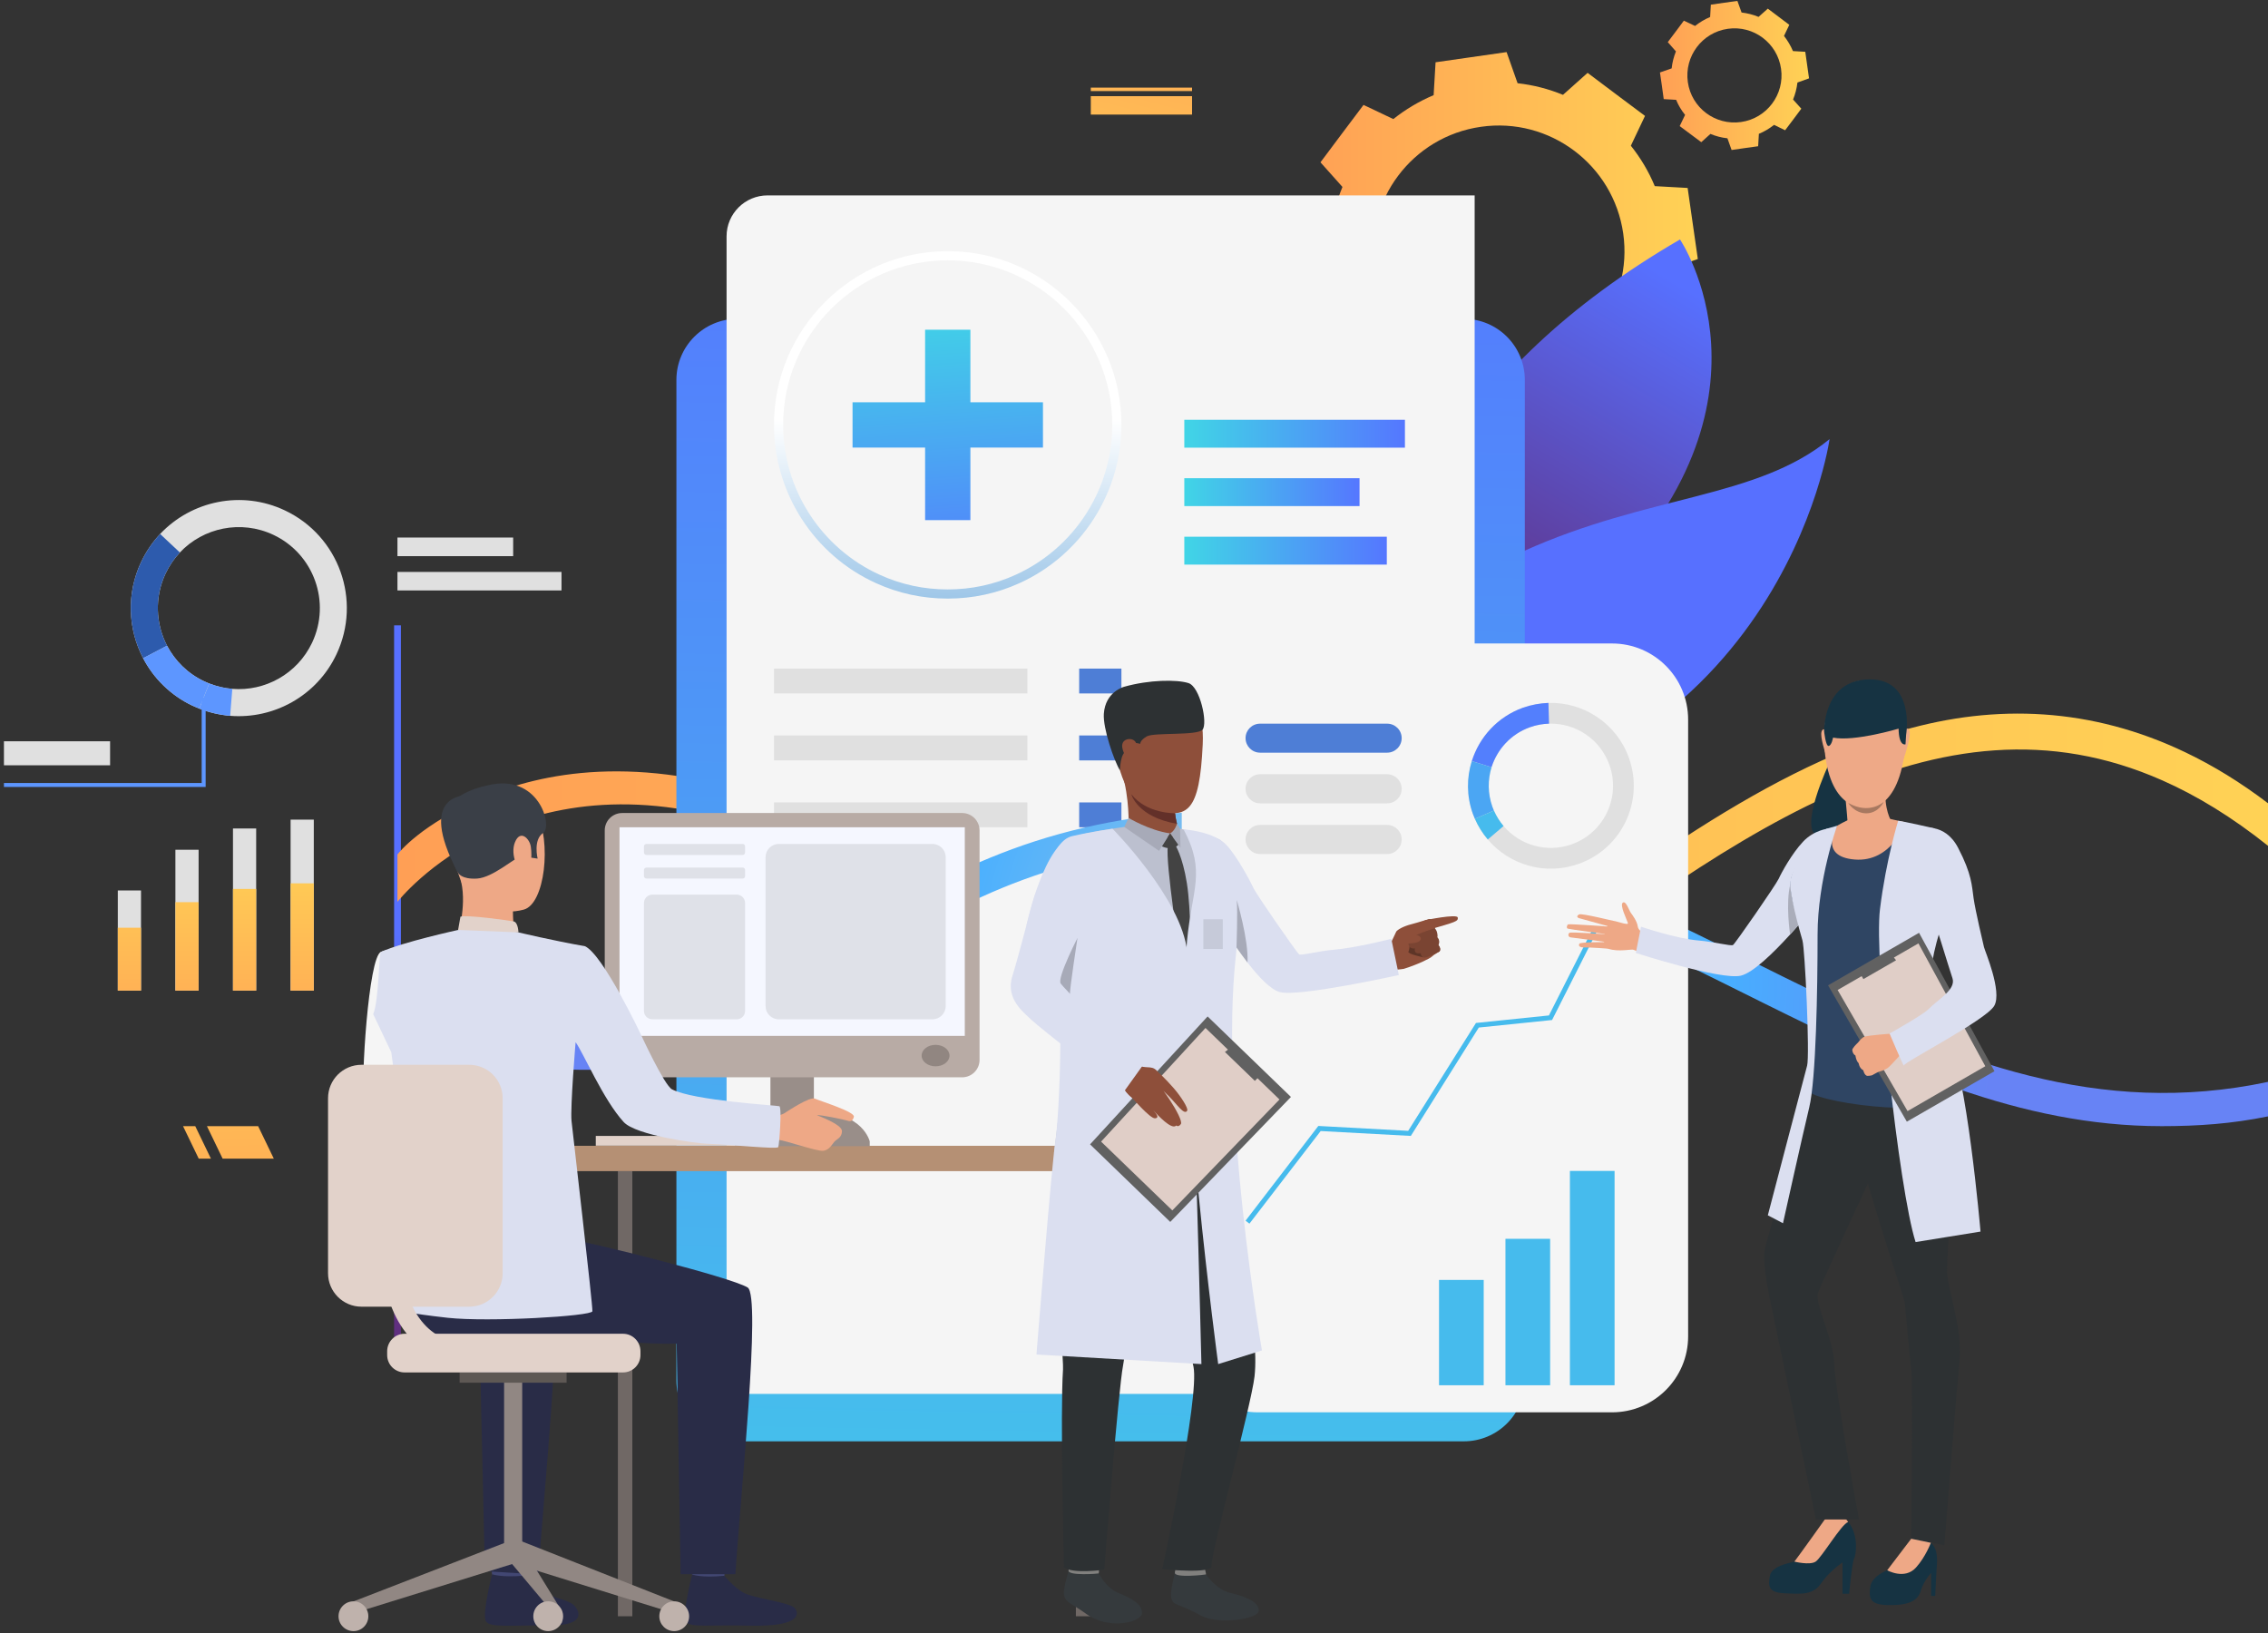 <svg width="518" height="373" viewBox="0 0 518 373" fill="none" xmlns="http://www.w3.org/2000/svg">
<rect x="0" y="0" width="518" height="373" fill="#333333" stroke="none"/>
<g clip-path="url(#clip0_1042_935)">
<path fill-rule="evenodd" clip-rule="evenodd" d="M299.149 71.819L297.987 63.684L296.848 55.572L303.937 53.062C304.355 49.459 305.261 45.973 306.61 42.695L301.589 37.071L306.493 30.516L311.421 23.962L318.231 27.193C320.997 24.985 324.088 23.148 327.435 21.731L327.877 14.223L335.988 13.061L344.1 11.899L346.61 19.011C350.213 19.406 353.699 20.313 356.976 21.661L362.601 16.64L369.155 21.568L375.71 26.472L372.479 33.282C374.687 36.048 376.547 39.139 377.941 42.51L385.449 42.928L386.611 51.039L387.773 59.151L380.661 61.661C380.265 65.287 379.359 68.774 378.011 72.051L383.031 77.676L378.104 84.23L373.2 90.784L366.39 87.531C363.624 89.739 360.533 91.598 357.162 92.993L356.744 100.523L348.632 101.685L340.521 102.847L338.01 95.735C334.385 95.34 330.898 94.41 327.621 93.062L321.996 98.083L315.442 93.178L308.887 88.251L312.141 81.441C309.933 78.675 308.074 75.584 306.679 72.237L299.149 71.819ZM313.884 61.429C316.116 77.141 330.666 88.042 346.354 85.811C362.067 83.556 372.967 69.006 370.736 53.317C368.481 37.629 353.932 26.704 338.243 28.959C322.531 31.19 311.63 45.74 313.884 61.429Z" fill="url(#paint0_linear_1042_935)"/>
<path fill-rule="evenodd" clip-rule="evenodd" d="M379.985 22.637L379.567 19.592L379.125 16.548L381.798 15.618C381.937 14.27 382.286 12.968 382.774 11.736L380.915 9.621L382.751 7.181L384.587 4.717L387.144 5.926C388.166 5.112 389.329 4.415 390.584 3.88L390.746 1.068L393.791 0.626L396.813 0.208L397.766 2.858C399.114 3.02 400.415 3.346 401.647 3.857L403.762 1.974L406.203 3.811L408.666 5.67L407.458 8.203C408.271 9.249 408.969 10.412 409.503 11.667L412.316 11.829L413.175 17.896L410.526 18.849C410.363 20.197 410.038 21.498 409.526 22.73L411.409 24.822L409.573 27.286L407.713 29.749L405.18 28.517C404.134 29.354 402.972 30.052 401.717 30.563L401.554 33.398L398.533 33.817L395.488 34.258L394.535 31.586C393.187 31.446 391.885 31.098 390.653 30.586L388.561 32.469L386.098 30.633L383.634 28.797L384.866 26.24C384.029 25.217 383.332 24.055 382.821 22.8L379.985 22.637ZM385.493 18.756C386.33 24.636 391.769 28.703 397.649 27.867C403.53 27.03 407.62 21.591 406.784 15.711C405.947 9.83 400.508 5.74 394.628 6.576C388.747 7.413 384.657 12.875 385.493 18.756Z" fill="url(#paint1_linear_1042_935)"/>
<path d="M245.69 305.546H244.133V142.825H245.69V305.546Z" fill="#F3F3F3"/>
<path d="M261.637 127.02H244.902V122.767H261.637V127.02Z" fill="white"/>
<path d="M258.29 134.853H244.902V130.623H258.29V134.853Z" fill="white"/>
<path d="M263.236 320.864H245.688V315.192H263.236V320.864Z" fill="white"/>
<path d="M309.332 86.089C309.332 86.089 343.266 126.322 321.743 152.377C300.197 178.432 294.271 152.889 294.271 152.889C294.271 152.889 281.394 155.283 303.707 122.697C314.236 107.333 309.332 86.089 309.332 86.089Z" fill="url(#paint2_linear_1042_935)"/>
<path d="M383.701 54.688C383.701 54.688 408.92 91.9 365.014 134.76C321.132 177.642 324.386 203.209 324.386 203.209C324.386 203.209 279.504 115.352 383.701 54.688Z" fill="url(#paint3_linear_1042_935)"/>
<path d="M316.202 187.033C297.794 188.683 319.154 138.897 347.928 125.904C376.703 112.889 401.061 114.004 417.865 100.291C417.865 100.291 406.895 178.851 316.202 187.033Z" fill="url(#paint4_linear_1042_935)"/>
<path d="M91.565 305.546H90.008V142.825H91.565V305.546Z" fill="url(#paint5_linear_1042_935)"/>
<path d="M201.854 305.546H200.297V142.825H201.854V305.546Z" fill="#F3F3F3"/>
<path d="M312.143 305.546H310.586V142.825H312.143V305.546Z" fill="#F3F3F3"/>
<path d="M117.204 127.02H90.777V122.767H117.204V127.02Z" fill="#E0E0E0"/>
<path d="M128.244 134.853H90.777V130.623H128.244V134.853Z" fill="#E0E0E0"/>
<path d="M230.908 127.02H199.879V122.767H230.908V127.02Z" fill="white"/>
<path d="M219.705 134.853H199.879V130.623H219.705V134.853Z" fill="white"/>
<path d="M331.362 127.02H312.141V122.767H331.362V127.02Z" fill="white"/>
<path d="M334.523 134.853H312.141V130.623H334.523V134.853Z" fill="white"/>
<path d="M218.611 320.864H201.062V315.192H218.611V320.864Z" fill="white"/>
<path d="M329.689 320.864H312.141V315.192H329.689V320.864Z" fill="white"/>
<path d="M518 183.453V193.169C509.842 186.661 501.8 181.733 493.851 178.224C442.229 155.399 394.047 191.611 336.777 235.401C332.571 238.608 328.503 241.374 324.552 243.745C310.792 251.996 298.497 255.366 287.224 255.366C276.44 255.366 266.608 252.275 257.334 247.44C244.806 240.909 233.324 231.17 221.982 221.571C207.037 208.904 191.534 195.935 173.637 189.543C118.994 170.042 91.033 205.65 90.777 205.975V195.144C91.079 194.772 96.053 188.288 110.487 182.105C123.619 176.48 145.653 171.995 176.055 182.57C195.3 189.264 211.29 202.814 226.77 215.946C243.458 230.101 258.938 243.21 276.881 246.975C284.923 248.672 293.476 248.463 302.82 245.627C311.792 242.908 321.53 237.771 332.292 229.52C367.923 202.28 401.508 176.294 434.583 166.811C455.85 160.699 477.698 161.559 499.151 171.832C505.473 174.853 511.771 178.712 518 183.453Z" fill="url(#paint6_linear_1042_935)"/>
<path d="M32.206 203.372H26.906V226.243H32.206V203.372Z" fill="#E0E0E0"/>
<path d="M45.362 194.075H40.062V226.243H45.362V194.075Z" fill="#E0E0E0"/>
<path d="M58.51 189.217H53.211V226.243H58.51V189.217Z" fill="#E0E0E0"/>
<path d="M71.67 187.195H66.371V226.243H71.67V187.195Z" fill="#E0E0E0"/>
<path d="M32.206 211.879H26.906V226.243H32.206V211.879Z" fill="url(#paint7_linear_1042_935)"/>
<path d="M45.362 206.045H40.062V226.243H45.362V206.045Z" fill="url(#paint8_linear_1042_935)"/>
<path d="M58.51 203.023H53.211V226.242H58.51V203.023Z" fill="url(#paint9_linear_1042_935)"/>
<path d="M71.67 201.745H66.371V226.243H71.67V201.745Z" fill="url(#paint10_linear_1042_935)"/>
<path d="M168.434 329.185H334.317C342.033 329.185 348.262 322.956 348.262 315.262V86.764C348.262 79.071 342.033 72.818 334.317 72.818H168.434C160.741 72.818 154.488 79.071 154.488 86.764V315.262C154.488 322.956 160.741 329.185 168.434 329.185Z" fill="url(#paint11_linear_1042_935)"/>
<path d="M336.802 44.625H175.312C170.152 44.625 165.945 48.809 165.945 53.968V318.354H336.802V44.625Z" fill="#F5F5F5"/>
<path d="M320.878 102.243H270.488V95.875H320.878V102.243Z" fill="url(#paint12_linear_1042_935)"/>
<path d="M316.741 128.949H270.488V122.581H316.741V128.949Z" fill="url(#paint13_linear_1042_935)"/>
<path d="M310.512 115.584H270.488V109.216H310.512V115.584Z" fill="url(#paint14_linear_1042_935)"/>
<path fill-rule="evenodd" clip-rule="evenodd" d="M216.449 136.712C210.731 136.712 205.222 135.527 200.063 133.179C185.908 126.764 176.773 112.563 176.773 97.037C176.773 75.166 194.577 57.362 216.449 57.362C238.32 57.362 256.124 75.166 256.124 97.037C256.124 112.563 246.989 126.764 232.858 133.179C227.698 135.527 222.166 136.712 216.449 136.712ZM216.449 59.454C195.739 59.454 178.865 76.328 178.865 97.037C178.865 111.749 187.535 125.184 200.923 131.273C205.804 133.504 211.033 134.62 216.449 134.62C221.864 134.62 227.094 133.504 231.975 131.273C245.386 125.184 254.032 111.749 254.032 97.037C254.032 76.328 237.181 59.454 216.449 59.454Z" fill="url(#paint15_linear_1042_935)"/>
<path d="M234.648 158.374H176.773V152.703H234.648V158.374Z" fill="#E0E0E0"/>
<path d="M234.648 173.668H176.773V167.973H234.648V173.668Z" fill="#E0E0E0"/>
<path d="M234.648 188.938H176.773V183.267H234.648V188.938Z" fill="#E0E0E0"/>
<path d="M256.126 158.374H246.48V152.703H256.126V158.374Z" fill="#4E7ED6"/>
<path d="M256.126 173.668H246.48V167.973H256.126V173.668Z" fill="#4E7ED6"/>
<path d="M256.126 188.938H246.48V183.267H256.126V188.938Z" fill="#4E7ED6"/>
<path d="M518 247.091V254.97C509.703 256.667 501.986 257.202 493.712 257.202C461.079 257.202 432.467 243.814 402.996 229.194C401.415 228.419 399.827 227.629 398.231 226.823C359.764 207.695 319.95 187.892 266.933 193.331C233.069 196.794 211.825 210.577 193.068 222.733C176.101 233.75 160.04 243.442 138.309 244.255C103.189 245.604 90.987 230.612 90.777 229.706V220.083C90.824 220.246 98.424 236.888 137.588 236.888H138.262C157.856 236.771 172.313 227.405 189.047 216.527C208.501 203.906 230.559 189.612 266.19 185.963C321.321 180.338 362.089 200.606 401.531 220.223C405.46 222.175 409.388 224.127 413.316 226.033C446.506 242.187 479.232 255.319 518 247.091Z" fill="url(#paint16_radial_1042_935)"/>
<path d="M368.176 322.56H287.292C277.693 322.56 269.906 314.797 269.906 305.198V164.348C269.906 154.748 277.693 146.962 287.292 146.962H368.176C377.775 146.962 385.562 154.748 385.562 164.348V305.198C385.562 314.797 377.775 322.56 368.176 322.56Z" fill="#F5F5F5"/>
<path fill-rule="evenodd" clip-rule="evenodd" d="M360.603 197.282C352.956 200.025 344.751 197.561 339.801 191.727C338.615 190.333 337.616 188.752 336.849 187.009C336.694 186.622 336.539 186.234 336.384 185.847C334.943 181.803 334.966 177.619 336.152 173.831C337.871 168.345 342.032 163.72 347.843 161.628C349.772 160.954 351.724 160.606 353.653 160.536C361.625 160.303 369.203 165.161 372.038 173.087C375.571 182.942 370.434 193.773 360.603 197.282ZM367.576 174.691C365.461 168.74 359.766 165.091 353.793 165.277C352.352 165.324 350.887 165.579 349.446 166.091C345.077 167.648 341.962 171.134 340.661 175.225C339.777 178.084 339.777 181.222 340.847 184.243C340.955 184.538 341.071 184.832 341.195 185.127C341.776 186.428 342.52 187.613 343.403 188.659C347.122 193.029 353.281 194.865 358.999 192.82C366.367 190.193 370.225 182.059 367.576 174.691Z" fill="#E0E0E0"/>
<path d="M340.661 175.225L336.152 173.83C337.872 168.345 342.033 163.72 347.843 161.628C349.773 160.954 351.725 160.605 353.654 160.536L353.794 165.277C352.352 165.324 350.888 165.579 349.447 166.091C345.078 167.648 341.963 171.134 340.661 175.225Z" fill="#537FFD"/>
<path d="M341.195 185.126L336.849 187.009C336.694 186.622 336.539 186.234 336.384 185.847C334.943 181.803 334.966 177.619 336.152 173.831L340.661 175.225C339.777 178.084 339.777 181.222 340.847 184.243C340.955 184.538 341.071 184.832 341.195 185.126Z" fill="#4BA6F3"/>
<path d="M339.803 191.727C338.618 190.333 337.619 188.752 336.852 187.009L341.198 185.126C341.779 186.428 342.523 187.613 343.406 188.659L339.803 191.727Z" fill="#46BBED"/>
<path d="M354.043 282.932H343.84V316.378H354.043V282.932Z" fill="#46BBED"/>
<path d="M338.871 292.321H328.668V316.377H338.871V292.321Z" fill="#46BBED"/>
<path d="M368.762 267.429H358.559V316.378H368.762V267.429Z" fill="#46BBED"/>
<path d="M285.364 279.468L284.48 278.794L301.099 257.155L321.622 258.271L337.102 233.634L353.767 231.914L363.784 212.111L364.784 212.599L354.487 232.96L337.753 234.68L322.227 259.433L301.634 258.317L285.364 279.468Z" fill="#46BBED"/>
<path d="M316.811 171.901H287.804C285.968 171.901 284.48 170.414 284.48 168.578C284.48 166.742 285.968 165.277 287.804 165.277H316.811C318.647 165.277 320.135 166.742 320.135 168.578C320.135 170.414 318.647 171.901 316.811 171.901Z" fill="#4E7ED6"/>
<path d="M316.811 183.476H287.804C285.968 183.476 284.48 181.988 284.48 180.152C284.48 178.316 285.968 176.829 287.804 176.829H316.811C318.647 176.829 320.135 178.316 320.135 180.152C320.135 181.988 318.647 183.476 316.811 183.476Z" fill="#E0E0E0"/>
<path d="M316.811 195.051H287.804C285.968 195.051 284.48 193.564 284.48 191.728C284.48 189.891 285.968 188.404 287.804 188.404H316.811C318.647 188.404 320.135 189.891 320.135 191.728C320.135 193.564 318.647 195.051 316.811 195.051Z" fill="#E0E0E0"/>
<path d="M50.845 264.616H62.536L58.957 257.202H47.266L50.845 264.616Z" fill="url(#paint17_linear_1042_935)"/>
<path d="M45.384 264.616H48.173L44.594 257.202H41.805L45.384 264.616Z" fill="url(#paint18_linear_1042_935)"/>
<path d="M249.133 26.17H272.259V21.963H249.133V26.17Z" fill="url(#paint19_linear_1042_935)"/>
<path d="M249.133 20.801H272.259V20.011H249.133V20.801Z" fill="url(#paint20_linear_1042_935)"/>
<path d="M221.632 118.792H211.289V75.305H221.632V118.792Z" fill="url(#paint21_linear_1042_935)"/>
<path d="M194.719 102.22V91.877H238.206V102.22H194.719Z" fill="url(#paint22_linear_1042_935)"/>
<path fill-rule="evenodd" clip-rule="evenodd" d="M76.852 149.426C72.343 158.979 62.488 164.278 52.563 163.488C50.192 163.279 47.822 162.744 45.52 161.838C45.009 161.636 44.498 161.419 43.986 161.187C38.943 158.793 35.085 154.911 32.691 150.333C29.227 143.709 28.809 135.597 32.249 128.322C33.388 125.928 34.852 123.79 36.572 121.953C43.708 114.376 55.19 111.889 65.091 116.584C77.409 122.418 82.662 137.108 76.852 149.426ZM62.464 122.163C55.027 118.653 46.427 120.512 41.081 126.184C39.78 127.578 38.687 129.159 37.827 130.972C35.247 136.434 35.573 142.5 38.153 147.474C39.965 150.914 42.848 153.819 46.636 155.609C47.008 155.779 47.388 155.942 47.775 156.097C49.495 156.771 51.285 157.189 53.051 157.329C60.512 157.933 67.88 153.935 71.273 146.8C75.643 137.549 71.692 126.532 62.464 122.163Z" fill="#E0E0E0"/>
<path d="M38.153 147.474L32.691 150.333C29.227 143.708 28.809 135.597 32.249 128.322C33.388 125.928 34.852 123.79 36.572 121.953L41.081 126.184C39.78 127.578 38.687 129.159 37.827 130.972C35.247 136.434 35.573 142.5 38.153 147.474Z" fill="#2D5BAD"/>
<path d="M47.772 156.096L45.517 161.837C45.006 161.636 44.495 161.419 43.983 161.186C38.94 158.792 35.081 154.911 32.688 150.332L38.15 147.473C39.962 150.913 42.844 153.818 46.633 155.608C47.005 155.779 47.385 155.941 47.772 156.096Z" fill="#5D96FF"/>
<path d="M52.57 163.488C50.199 163.279 47.828 162.744 45.527 161.838L47.782 156.097C49.502 156.771 51.291 157.189 53.058 157.329L52.57 163.488Z" fill="#5D96FF"/>
<path d="M46.969 179.734H0.902V178.828H46.063V159.304H46.969V179.734Z" fill="#5D96FF"/>
<path d="M25.144 174.784H0.902V169.299H25.144V174.784Z" fill="#E0E0E0"/>
<path d="M173.727 259.434H136.074V261.665H173.727V259.434Z" fill="#E2D2CA"/>
<path d="M141.121 369.139H144.422V267.476H141.121V369.139Z" fill="#706865"/>
<path d="M194.023 258.783H167.828V261.99H194.023V258.783Z" fill="#CCBDB7"/>
<path d="M185.886 261.665H175.961V231.542H185.886V261.665Z" fill="#998E89"/>
<path d="M267.581 267.476H122.57V261.688H267.581V267.476Z" fill="#B59074"/>
<path d="M94.726 226.708C94.726 226.708 93.145 248.951 97.492 251.624C100.211 253.274 111.065 258.899 110.74 259.968C110.415 261.014 104.627 269.358 104.627 269.358C104.627 269.358 83.778 255.622 83.104 251.299C82.43 247.068 84.127 218.712 86.986 217.411C89.124 216.435 90.263 217.248 92.983 219.247C96.771 222.083 94.726 226.708 94.726 226.708Z" fill="#F5F5F5"/>
<path d="M120.382 355.24C120.382 355.24 119.731 359.749 119.661 360.423C119.568 361.097 112.433 360.028 112.433 360.028L111.852 354.659C111.852 354.659 119.498 354.612 120.382 355.24Z" fill="#424773"/>
<path d="M119.733 359.866C119.733 359.866 121.987 362.562 124.172 363.747C126.357 364.933 129.797 365.397 131.098 366.629C132.028 367.513 134.492 371.301 125.404 371.231C116.339 371.162 111.947 371.766 110.994 370.302C110.017 368.861 112.388 359.54 112.388 359.54C112.388 359.54 114.55 360.331 119.733 359.866Z" fill="#292C47"/>
<path d="M166.081 355.286C166.081 355.286 165.43 359.796 165.36 360.47C165.267 361.144 158.132 360.074 158.132 360.074L157.551 354.705C157.551 354.705 165.198 354.659 166.081 355.286Z" fill="#424773"/>
<path d="M165.43 359.888C165.43 359.888 167.684 362.607 169.869 363.793C172.054 364.978 180.096 365.954 181.397 367.163C182.327 368.046 183.884 371.602 171.101 371.277C162.036 371.044 157.643 371.811 156.667 370.347C155.714 368.883 158.085 359.586 158.085 359.586C158.085 359.586 160.107 360.422 165.43 359.888Z" fill="#292C47"/>
<path d="M97.373 277.516C97.373 277.516 123.312 281.886 129.169 282.816C135.026 283.745 166.775 291.648 170.75 294.042C173.911 295.971 169.076 341.991 167.961 359.54H155.456L154.55 306.872C139.535 307.244 128.82 303.362 117.896 305.012C106.972 306.686 97.861 309.033 90.911 299.736C90.911 299.736 90.656 279.538 97.373 277.516Z" fill="#292C47"/>
<path d="M122.947 359.586L110.744 358.842L109.559 306.872C103.097 307.035 100.889 306.616 95.66 305.989L85.828 283.118C94.451 284.838 122.087 291.811 125.759 294.042C128.92 295.971 124.062 342.038 122.947 359.586Z" fill="#292C47"/>
<path d="M109.317 180.316C109.317 180.316 118.823 177.69 122.449 185.081C126.075 192.449 124.424 206.441 119.636 207.743C114.848 209.067 107.968 207.557 105.97 202.955C103.971 198.376 102.39 191.845 102.878 187.615C103.343 183.384 106.783 181.339 109.317 180.316Z" fill="#EEA886"/>
<path d="M117.143 206.278C117.143 206.278 117.05 211.902 117.655 213.088C118.282 214.296 104.43 213.994 104.43 213.994C104.43 213.994 106.614 207.254 105.359 201.513C104.151 195.819 117.143 206.278 117.143 206.278Z" fill="#EEA886"/>
<path d="M104.64 199.375C104.64 199.375 105.384 200.886 108.986 200.654C112.566 200.398 117.284 196.075 118.818 195.68C120.329 195.308 120.422 194.425 120.422 194.425L121.235 195.866L122.793 196.098C122.793 196.098 121.723 191.775 124.048 190.241C126.349 188.707 123.002 176.412 111.311 179.387C111.311 179.387 102.385 181.014 102.269 186.011C102.153 190.985 102.92 196.749 104.64 199.375Z" fill="#3A3F47"/>
<path d="M118.408 212.948C118.408 212.948 118.361 210.671 117.315 210.438C116.293 210.229 106.438 208.858 105.16 209.369L104.625 212.391C104.625 212.391 107.065 213.901 118.408 212.948Z" fill="#E2D2CA"/>
<path d="M121.24 193.401C120.984 191.542 118.846 189.38 117.637 192.309C116.405 195.214 118.451 199.467 119.822 199.235C121.193 199.026 121.612 195.958 121.24 193.401Z" fill="#EEA886"/>
<path d="M159.664 239.957C159.725 239.987 159.725 239.987 159.664 239.957Z" fill="#323657"/>
<path d="M106.553 181.664C106.553 181.664 94.954 181.106 104.531 199.212L106.553 181.664Z" fill="#3A3F47"/>
<path d="M80.731 365.746L81.59 368.186L118.012 356.89L116.268 351.986L80.731 365.746Z" fill="#918783"/>
<path d="M119.27 355.17H115.133V315.564H119.27V355.17Z" fill="#918783"/>
<path d="M129.405 315.797H104.977V313.449H129.405V315.797Z" fill="#5E5854"/>
<path d="M153.973 365.746L153.113 368.186L116.691 356.89L118.295 351.684L153.973 365.746Z" fill="#918783"/>
<path d="M128.313 367.931V370.743L116.691 356.89L118.295 351.684L128.313 367.931Z" fill="#918783"/>
<path d="M157.392 369.139C157.392 370.999 155.858 372.533 153.975 372.533C152.093 372.533 150.582 370.999 150.582 369.139C150.582 367.257 152.093 365.723 153.975 365.723C155.858 365.723 157.392 367.257 157.392 369.139Z" fill="#BFB2AC"/>
<path d="M128.615 369.139C128.615 370.999 127.081 372.533 125.198 372.533C123.315 372.533 121.805 370.999 121.805 369.139C121.805 367.257 123.315 365.723 125.198 365.723C127.081 365.723 128.615 367.257 128.615 369.139Z" fill="#BFB2AC"/>
<path d="M84.126 369.139C84.126 370.999 82.616 372.533 80.733 372.533C78.85 372.533 77.316 370.999 77.316 369.139C77.316 367.257 78.85 365.723 80.733 365.723C82.616 365.723 84.126 367.257 84.126 369.139Z" fill="#BFB2AC"/>
<path d="M142.302 313.449H92.4C90.216 313.449 88.426 311.683 88.426 309.475V308.615C88.426 306.407 90.216 304.617 92.4 304.617H142.302C144.487 304.617 146.277 306.407 146.277 308.615V309.475C146.277 311.683 144.487 313.449 142.302 313.449Z" fill="#E2D2CA"/>
<path d="M249.027 369.139H245.727V267.476H249.027V369.139Z" fill="#706865"/>
<path d="M219.749 246.046H142.096C139.911 246.046 138.121 244.279 138.121 242.071V189.659C138.121 187.451 139.911 185.685 142.096 185.685H219.749C221.934 185.685 223.724 187.451 223.724 189.659V242.071C223.724 244.279 221.934 246.046 219.749 246.046Z" fill="#B8ABA5"/>
<path d="M220.354 236.586H141.492V188.939H220.354V236.586Z" fill="#F5F7FF"/>
<path d="M216.865 241.095C216.865 242.443 215.424 243.536 213.68 243.536C211.914 243.536 210.496 242.443 210.496 241.095C210.496 239.724 211.914 238.631 213.68 238.631C215.424 238.631 216.865 239.724 216.865 241.095Z" fill="#918681"/>
<path d="M198.642 261.781V260.689C198.642 260.689 197.132 254.018 186.44 254.018C175.748 254.018 175.981 261.781 175.981 261.781H198.642Z" fill="#998E89"/>
<path d="M175.846 255.018C175.846 255.018 178.17 254.832 179.03 254.321C179.867 253.809 184.957 250.369 186.142 250.927C187.351 251.485 195.3 253.902 195.021 255.064C194.742 256.25 194.021 256.134 193.463 255.924C192.882 255.715 187.118 254.507 186.607 254.716C186.607 254.716 192.278 256.784 192.301 258.295C192.325 259.806 191.116 260.155 190.581 260.736C190.047 261.317 189.396 262.734 187.932 262.827C186.467 262.944 179.332 260.457 177.868 260.34C176.403 260.224 173.684 260.433 173.498 260.201C173.312 259.969 175.846 255.018 175.846 255.018Z" fill="#EEA886"/>
<path d="M133.602 216.109C126.211 214.807 118.425 212.948 118.425 212.948L104.642 212.39C104.642 212.39 91.975 215.156 87.001 217.41C86.536 217.619 86.536 228.706 85.234 231.612L89.372 240.328C89.372 240.328 91.742 257.574 92.23 265.244C92.463 268.777 91.603 299.317 91.603 299.317C91.603 299.317 92.835 299.922 102.248 300.968C111.661 301.99 135.16 300.596 135.299 299.48C135.438 298.364 130.743 258.108 130.534 256.016C130.232 252.809 131.464 238.027 131.464 238.027C133.23 240.421 137.763 251.159 142.458 256.272C145.247 259.294 158.96 261.13 161.54 261.223C167.165 261.409 177.438 262.524 177.74 261.99C177.973 261.664 178.623 252.879 177.996 252.646C177.415 252.46 158.356 251.368 153.475 248.788C151.685 247.835 146.339 236.19 146.339 236.19C146.339 236.19 137.693 217.945 133.602 216.109Z" fill="#DBDFF0"/>
<path d="M107.159 298.435H82.569C78.338 298.435 74.922 294.995 74.922 290.788V250.834C74.922 246.604 78.338 243.187 82.569 243.187H107.159C111.39 243.187 114.806 246.604 114.806 250.834V290.788C114.806 294.995 111.39 298.435 107.159 298.435Z" fill="#E2D2CA"/>
<path d="M107.74 311.264C101.86 311.264 97.095 309.289 93.562 305.384C85.59 296.575 87.008 281.095 87.078 280.445C87.194 279.236 88.286 278.33 89.518 278.469C90.727 278.585 91.61 279.678 91.494 280.886C91.47 281.072 90.215 295.088 96.863 302.409C99.536 305.384 103.092 306.825 107.74 306.825C108.972 306.825 109.948 307.824 109.948 309.033C109.948 310.265 108.972 311.264 107.74 311.264Z" fill="#E2D2CA"/>
<path d="M169.62 195.261H147.655C147.33 195.261 147.074 195.005 147.074 194.68V193.309C147.074 192.983 147.33 192.751 147.655 192.751H169.62C169.922 192.751 170.177 192.983 170.177 193.309V194.68C170.177 195.005 169.922 195.261 169.62 195.261Z" fill="#DFE1E8"/>
<path d="M169.62 200.653H147.655C147.33 200.653 147.074 200.397 147.074 200.095V198.701C147.074 198.398 147.33 198.143 147.655 198.143H169.62C169.922 198.143 170.177 198.398 170.177 198.701V200.095C170.177 200.397 169.922 200.653 169.62 200.653Z" fill="#DFE1E8"/>
<path d="M168.271 232.798H149.003C147.934 232.798 147.074 231.938 147.074 230.892V206.255C147.074 205.185 147.934 204.325 149.003 204.325H168.271C169.317 204.325 170.177 205.185 170.177 206.255V230.892C170.177 231.938 169.317 232.798 168.271 232.798Z" fill="#DFE1E8"/>
<path d="M212.97 232.798H177.873C176.2 232.798 174.852 231.45 174.852 229.776V195.773C174.852 194.099 176.2 192.751 177.873 192.751H212.97C214.643 192.751 215.991 194.099 215.991 195.773V229.776C215.991 231.45 214.643 232.798 212.97 232.798Z" fill="#DFE1E8"/>
<path d="M317.078 216.643C317.078 216.643 318.612 213.32 318.868 212.832C319.123 212.32 320.588 211.53 322.331 211.089C324.028 210.67 326.329 209.81 326.584 209.973C326.84 210.136 327.165 210.159 327.468 210.879C327.793 211.623 327.654 212.413 327.654 212.413C327.654 212.413 328.467 213.134 328.211 214.087C328.211 214.087 328.955 214.807 328.49 215.853C328.49 215.853 329.188 216.574 328.792 217.294C328.792 217.294 327.421 218.061 327.003 218.503C326.584 218.921 323.656 220.339 320.634 221.269C320.634 221.269 317.473 221.153 317.078 216.643Z" fill="#8E4F3A"/>
<path d="M320.633 221.268C320.633 221.268 316.867 221.919 315.612 221.175C314.334 220.455 315.822 216.62 315.822 216.62L318.192 215.202L320.633 221.268Z" fill="#8E4F3A"/>
<path d="M322.028 215.04C322.028 215.04 321.958 216.876 321.679 217.364C321.4 217.875 325.142 218.666 325.142 218.666C325.142 218.666 324.259 215.156 322.028 215.04Z" fill="#5E3527"/>
<path d="M326.116 210.135C326.116 210.135 322.025 212.111 322.258 212.832C322.49 213.529 323.002 213.622 323.002 213.622L321.7 215.226C321.7 215.226 321.421 216.76 323.164 216.62C323.164 216.62 322.769 218.015 324.443 217.689C324.443 217.689 324.582 218.735 325.396 218.712C326.209 218.689 328.789 217.294 328.789 217.294C328.789 217.294 329.254 216.736 328.533 215.83C328.533 215.83 329.045 214.854 328.278 214.063C328.278 214.063 328.51 212.808 327.673 211.972C327.673 211.972 327.766 210.554 326.558 209.949C326.558 209.949 326.279 210.042 326.116 210.135Z" fill="#7A4432"/>
<path d="M318.976 212.739C318.976 212.739 322.113 212.809 323.81 213.599C324.182 213.785 324.531 214.017 324.507 214.436C324.484 214.854 323.833 215.365 322.485 215.412C321.137 215.458 319.394 216.109 319.394 216.109C319.394 216.109 318 215.761 318.976 212.739Z" fill="#8E4F3A"/>
<path d="M327.668 211.972C327.668 211.972 322.996 213.552 322.671 213.947C322.345 214.343 321.741 212.623 322.043 212.321C322.345 211.995 325.971 210.066 326.39 209.95C326.785 209.857 328.156 210.786 327.668 211.972Z" fill="#8E4F3A"/>
<path d="M325.506 210.159C325.506 210.159 332.804 208.648 332.943 209.555C333.106 210.438 332.386 210.577 326.412 212.32C320.625 214.017 325.506 210.159 325.506 210.159Z" fill="#8E4F3A"/>
<path d="M275.441 359.586C275.441 359.586 277.765 363.072 281.019 363.816C284.273 364.56 287.481 365.768 287.504 367.814C287.527 369.859 278.091 371.091 274.372 369.022C268.794 365.931 268.236 366.861 267.632 365.327C267.004 363.769 268.352 359.632 268.329 359.144C268.282 358.54 275.441 359.586 275.441 359.586Z" fill="#353A3D"/>
<path d="M275.093 357.866C275.093 357.866 275.512 359.563 275.442 359.586C275.372 359.632 268.097 360.492 268.33 359.144C268.492 358.052 268.748 356.866 268.748 356.866L275.093 357.866Z" fill="#81807E"/>
<path d="M250.945 359.353C250.945 359.353 252.618 362.677 255.431 363.816C258.476 365.025 260.893 366.419 260.846 368.418C260.777 370.417 253.432 372.439 248.109 368.604C244.739 366.187 243.67 366.164 243.112 364.63C242.578 363.119 244.065 359.144 244.042 358.656C244.019 358.052 250.945 359.353 250.945 359.353Z" fill="#353A3D"/>
<path d="M251.039 357.633C251.039 357.633 251.015 359.33 250.946 359.353C250.899 359.4 243.857 359.981 244.043 358.656C244.182 357.61 244.717 356.332 244.717 356.332L251.039 357.633Z" fill="#81807E"/>
<path d="M276.815 256.109C276.815 256.109 283.369 284.93 284.857 293.716C286.112 301.2 287.135 308.963 286.53 314.355C285.763 321.049 276.327 355.658 276.722 357.61C277.117 359.562 265.449 358.377 265.449 358.377C265.449 358.377 274.003 319.329 272.585 312.124C271.516 306.802 262.195 271.45 260.754 273.263C259.336 275.075 257.57 306.639 256.501 311.869C255.455 317.121 252.201 358.493 252.201 358.493C252.201 358.493 244.949 359.562 242.997 357.935C242.997 357.935 242.114 322.583 242.788 312.775C243.043 309.033 238.395 267.893 244.368 251.345C247.506 242.582 276.815 256.109 276.815 256.109Z" fill="#2D3133"/>
<path d="M319.488 222.687C319.488 222.687 296.85 227.707 292.364 226.591C290.272 226.08 287.529 223.198 284.926 219.828C284.066 218.712 283.229 217.55 282.416 216.388C279.232 211.763 276.721 207.347 276.721 207.347C276.721 207.347 267.262 196.26 274.839 191.332C274.839 191.332 277.605 190.31 280.138 193.006C282.648 195.725 285.623 201.373 286.297 202.838C286.948 204.279 296.245 217.666 296.71 217.968C297.198 218.271 301.266 217.201 304.496 216.923C309.819 216.481 317.768 214.412 317.768 214.412L319.488 222.687Z" fill="#DBDFF0"/>
<path d="M267.75 188.869C267.75 188.869 277.489 190.868 278.651 191.89C279.883 192.983 282.114 203.628 282.23 206.603C282.37 209.578 281.068 221.966 279.813 226.591C278.558 231.217 278.79 253.948 279.581 260.363C279.581 260.363 259.987 265.918 240.719 263.408C240.719 263.408 243.95 239.491 243.183 233.146C242.206 225.057 239.812 206.37 239.812 206.37C239.812 206.37 241.532 193.354 243.229 191.913C244.949 190.449 256.78 188.869 256.78 188.869H267.75Z" fill="#BCC0CF"/>
<path d="M263.727 158.769C263.727 158.769 275.441 154.446 274.698 169.996C273.977 185.545 271.235 187.125 263.541 184.964C255.825 182.779 255.174 172.971 254.174 168.252C253.175 163.534 259.892 159.443 263.727 158.769Z" fill="#8E4F3A"/>
<path d="M269.29 190.96C269.29 190.96 266.873 192.564 257.762 188.543C257.762 188.543 258.017 182.268 256.228 176.434C254.415 170.577 268.477 184.22 268.477 184.22C268.314 184.336 268.291 184.917 268.384 185.731C268.453 186.428 268.593 187.265 268.825 188.148C269.337 190.1 269.29 189.264 269.29 190.96Z" fill="#8E4F3A"/>
<path d="M255.806 175.969C255.806 175.969 255.782 171.809 257.502 171.413C259.245 171.041 259.455 169.67 259.455 169.67L260.454 169.879C260.454 169.879 260.268 169.159 261.918 168.183C263.569 167.23 273.423 168.066 274.655 166.649C275.887 165.231 274.097 156.817 271.425 156.004C268.728 155.167 262.476 155.237 256.782 156.84C256.782 156.84 252.435 157.933 252.11 163.046C251.901 166.346 254.411 173.714 255.806 175.969Z" fill="#2D3133"/>
<path d="M268.819 188.148C259.754 186.614 258.406 181.454 258.383 181.385C261.916 185.917 268.377 185.731 268.377 185.731C268.447 186.428 268.586 187.265 268.819 188.148Z" fill="#633029"/>
<path d="M268.423 193.006C268.423 193.006 270.074 195.446 271.073 201.698C272.072 207.951 271.91 218.735 271.91 218.735L269.609 219.014C269.609 219.014 266.122 197.027 266.727 193.215L268.423 193.006Z" fill="#434343"/>
<path d="M259.45 169.67C258.938 168.299 256.033 168.462 256.312 170.646C256.614 172.808 259.031 176.155 260.007 175.527C260.96 174.9 260.17 171.553 259.45 169.67Z" fill="#8E4F3A"/>
<path d="M278.765 191.89C278.765 191.89 284.297 199.188 282.252 218.34C278.533 252.925 288.225 308.429 288.225 308.429L278.231 311.543C278.231 311.543 268.678 240.584 271.118 214.831C272.211 203.093 275.511 199.188 270.328 189.427C270.328 189.427 275.372 189.682 278.765 191.89Z" fill="#DBDFF0"/>
<path d="M254.085 189.264C254.085 189.264 269.913 205.255 271.145 217.364C272.4 229.473 274.399 311.543 274.399 311.543L236.723 309.358C236.723 309.358 240.186 266.034 241.046 260.619C241.883 255.203 243.626 224.081 239.814 209.647C237.769 201.884 240.209 192.03 244.881 190.96C249.576 189.891 254.085 189.264 254.085 189.264Z" fill="#DBDFF0"/>
<path d="M248.736 191.332C248.736 191.332 254.825 193.006 251.478 204.186C248.852 212.948 248.503 214.831 248.503 214.831L234.441 211.321C234.441 211.321 238.555 192.076 245.272 191.054C245.272 191.054 247.434 190.728 248.736 191.332Z" fill="#DBDFF0"/>
<path d="M294.846 250.531L267.28 279.073L248.965 261.362L275.81 232.146L294.846 250.531Z" fill="#616161"/>
<path d="M292.229 251.113L267.754 276.447L251.484 260.735L275.331 234.773L292.229 251.113Z" fill="#E0CEC7"/>
<path d="M286.603 246.859L288.323 245.093L281.745 238.748L279.77 240.258L286.603 246.859Z" fill="#616161"/>
<path d="M257.754 186.8C257.754 186.8 262.518 189.682 267.237 190.333L264.726 194.33L256.777 188.868L257.754 186.8Z" fill="#A7AAB8"/>
<path d="M268.823 188.148C268.823 188.148 268.335 189.798 267.242 190.333L269.613 193.633L269.52 189.264L268.823 188.148Z" fill="#A7AAB8"/>
<path d="M267.242 190.333L269.125 192.936C269.125 192.936 267.94 194.424 265.383 193.308L267.242 190.333Z" fill="#434343"/>
<path d="M284.924 219.828C284.064 218.712 283.228 217.55 282.414 216.388C282.414 216.388 282.716 207.951 282.461 205.533C282.461 205.533 285.203 214.621 284.924 219.828Z" fill="#A7AAB8"/>
<path d="M246.088 214.226C246.088 214.226 244.252 226.196 244.391 226.963C244.508 227.73 236.071 224.569 246.088 214.226Z" fill="#A7AAB8"/>
<path d="M279.279 216.737H274.84V209.95H279.279V216.737Z" fill="#C6CAD9"/>
<path d="M259.544 242.466C259.544 242.466 259.939 243.28 260.613 243.536C261.776 244 263.658 243.28 264.379 244.93C265.099 246.604 260.451 250.532 259.265 250.741C258.103 250.927 256.453 249.021 255.384 245.348C254.291 241.653 259.544 242.466 259.544 242.466Z" fill="#8E4F3A"/>
<path d="M264.06 244.419C264.06 244.419 266.059 246.208 268.035 248.486C269.778 250.485 271.452 253.158 271.149 253.669C270.475 254.785 268.872 252.275 267.012 250.415C265.292 248.719 265.594 249.021 265.594 249.021C265.594 249.021 265.571 248.835 267.082 251.066C268.686 253.483 270.08 256.133 269.708 256.714C269.522 257.016 268.779 257.714 268.407 256.551C268.732 257.086 268.779 256.97 268.569 257.132C267.454 257.969 264.548 254.808 263.386 253.553C264.27 254.529 264.804 255.343 263.805 255.412C262.666 255.505 258.738 250.857 257.181 249.323C255.461 247.673 264.06 244.419 264.06 244.419Z" fill="#8E4F3A"/>
<path d="M249.459 192.076C250.737 192.564 251.225 194.842 250.69 201.397C250.179 207.974 247.855 210.972 246.995 212.507C246.135 214.017 241.393 223.384 242.253 224.616C243.113 225.848 251.155 233.774 251.62 234.424C252.085 235.075 261.08 243.21 261.08 243.21L256.501 249.602C256.501 249.602 237.093 234.448 235.583 232.937C234.072 231.426 229.54 228.242 231.213 222.942C232.91 217.573 235.978 204.999 236.512 204.023C237.047 203.024 241.021 188.822 249.459 192.076Z" fill="#DBDFF0"/>
<path d="M416.942 346.802C416.942 346.802 416.245 348.383 414.967 350.056C414.037 351.288 411.132 356.309 409.83 356.657C408.552 357.006 404.577 357.703 404.229 359.934C403.88 362.142 403.717 363.723 407.622 363.886C411.527 364.072 414.107 364.304 415.966 361.561C417.849 358.819 420.824 356.843 420.824 356.843V364.002H422.335C422.335 364.002 423.032 356.541 423.45 356.006C423.845 355.495 424.891 349.777 421.289 346.802C417.663 343.804 416.942 346.802 416.942 346.802Z" fill="#163342"/>
<path d="M409.828 356.657C409.828 356.657 413.338 357.54 414.686 356.657C416.034 355.774 420.589 348.057 422.1 347.615C422.1 347.615 420.636 344.64 416.94 346.802C416.94 346.802 410.828 355.378 409.828 356.657Z" fill="#EEA886"/>
<path d="M417.846 174.156C417.846 174.156 410.292 190.077 415.499 191.03C422.634 192.332 425.516 179.13 425.516 179.13L417.846 174.156Z" fill="#163342"/>
<path d="M376.608 213.692C376.608 213.692 374.237 212.971 374.051 211.554C373.889 210.368 372.819 208.95 372.494 208.509C372.052 207.928 371.378 205.627 370.635 206.161C369.891 206.719 371.564 210.019 371.797 210.787C372.006 211.554 368.775 210.089 367.962 210.298C367.172 210.484 365.08 215.97 367.404 216.713C369.728 217.457 372.703 216.713 373.098 216.923C373.493 217.132 374.772 217.527 374.772 217.527L376.608 213.692Z" fill="#EEA886"/>
<path d="M368.577 210.345C368.577 210.345 361.279 208.556 360.698 208.834C360.117 209.113 360.047 209.532 360.721 209.718C361.395 209.904 367.694 211.647 367.694 211.647C367.694 211.647 358.722 210.973 358.188 211.112C357.886 211.182 357.7 211.949 358.048 212.088C358.397 212.228 367.252 213.413 367.252 213.413C367.252 213.413 358.862 212.786 358.467 213.041C358.095 213.251 358.095 213.994 358.722 214.087C359.35 214.18 367.09 215.18 367.09 215.18C367.09 215.18 360.954 215.11 360.721 215.528C360.582 215.784 360.396 216.435 361.976 216.388C363.557 216.365 367.299 216.667 367.299 216.667L368.577 210.345Z" fill="#EEA886"/>
<path d="M436.513 351.427C436.513 351.427 432.608 357.238 431.028 358.633C431.028 358.633 427.518 359.934 427.17 362.375C426.821 364.838 426.891 366.465 431.028 366.582C435.165 366.698 437.884 365.954 438.651 363.444C439.395 360.934 441.069 359.237 441.069 359.237V364.49H441.998C441.998 364.49 442.231 359.4 442.301 358.47C442.347 357.54 442.951 353.938 440.999 352.357C439.023 350.753 436.513 351.427 436.513 351.427Z" fill="#163342"/>
<path d="M439.138 239.328C439.138 239.328 444.065 245.743 445.414 253.367C446.762 260.99 444.623 286.557 444.693 290.323C444.739 294.088 448.249 303.455 447.552 310.544C446.855 317.633 444.089 352.938 444.089 352.938L436.512 351.427C436.512 351.427 436.953 315.448 436.512 312.473C436.07 309.498 435.187 298.643 435.024 297.412C434.838 296.18 423.914 263.989 423.914 258.503C423.914 253.018 427.238 230.357 439.138 239.328Z" fill="#2D3133"/>
<path d="M414.338 241.838C414.338 241.838 406.226 272.798 405.25 277.097C404.297 281.374 402.902 284.93 402.902 286.743C402.902 290.973 404.46 297.76 404.46 297.76L414.756 347.035H424.588C424.588 347.035 419.102 317.47 418.963 311.682C418.824 305.895 414.361 297.667 415.244 295.227C416.104 292.763 429.329 264.477 429.329 264.477C429.329 264.477 439.347 232.843 414.338 241.838Z" fill="#2D3133"/>
<path d="M431.027 358.632C431.027 358.632 435.025 360.887 437.605 358.005C439.79 355.588 440.998 352.357 440.998 352.357L436.513 351.427L431.027 358.632Z" fill="#EEA886"/>
<path d="M417.681 189.217C417.681 189.217 414.334 189.519 411.801 192.239C409.267 194.935 406.897 199.258 406.246 200.699C405.572 202.14 396.298 215.528 395.81 215.83C395.345 216.132 391.278 215.063 388.024 214.807C382.724 214.366 374.799 211.646 374.799 211.646L373.613 217.643C373.613 217.643 393.137 223.942 397.623 222.826C403.131 221.478 415.822 205.208 415.822 205.208C415.822 205.208 425.258 194.144 417.681 189.217Z" fill="#DBDFF0"/>
<path d="M423.52 186.87C423.52 186.87 419.196 188.915 417.686 189.217C416.175 189.519 410.341 197.096 409.318 199.862C408.296 202.628 409.318 206.789 411.41 211.669C413.525 216.527 411.55 218.154 412.503 223.035C413.479 227.916 413.153 246.138 412.967 248.858C412.805 251.554 441.137 255.668 446.739 250.74C446.739 250.74 442.95 234.308 438.465 229.613C437.488 228.59 437.605 221.827 438.255 220.153C438.929 218.456 446.39 205.882 446.39 205.882C446.39 205.882 446.925 193.122 443.671 190.588C440.859 188.404 433.142 187.613 431.747 187.125C430.376 186.66 426.355 186.451 423.52 186.87Z" fill="#2F4563"/>
<path d="M421.449 181.872C421.449 181.872 422.309 189.821 422.123 192.401C422.123 192.401 426.632 196.91 431.746 187.125C431.746 187.125 429.607 183.104 431.234 177.619C432.838 172.11 421.449 181.872 421.449 181.872Z" fill="#EEA886"/>
<path d="M408.852 213.459C408.852 213.459 407.76 206.254 408.922 201.861C408.922 201.861 408.922 205.626 410.991 210.995L408.852 213.459Z" fill="#AAADBA"/>
<path d="M434.744 166.95C434.744 166.95 435.743 165.765 436.115 166.95C436.487 168.159 435.279 171.738 435.139 172.25C435.139 172.25 434.535 174.249 434.302 173.993C434.047 173.737 434.744 166.95 434.744 166.95Z" fill="#EEA987"/>
<path d="M417.407 167.09C417.407 167.09 416.407 165.904 416.036 167.113C415.664 168.298 416.872 171.878 417.012 172.389C417.012 172.389 417.616 174.411 417.848 174.156C418.104 173.9 417.407 167.09 417.407 167.09Z" fill="#EEA987"/>
<path d="M424.519 155.538C424.519 155.538 415.408 156.933 416.733 171.297C418.058 185.661 426.123 184.522 426.658 184.499C427.192 184.499 434.723 184.801 435.374 167.276C435.374 167.276 435.676 154.33 424.519 155.538Z" fill="#EEA987"/>
<path d="M433.627 166.416C433.627 166.416 423.517 169.438 418.659 168.461C418.659 168.461 418.357 170.251 417.66 170.367C416.962 170.483 416.614 166.951 416.614 166.951C416.614 166.951 416.358 155.26 426.934 155.167C437.509 155.05 435.347 167.811 435.347 167.811L435.208 169.995C435.208 169.995 433.697 170.6 433.627 166.416Z" fill="#163342"/>
<path d="M430.237 183.127C430.237 183.127 427.052 186.172 422.125 183.383C422.125 183.383 423.589 185.8 426.332 185.754C429.098 185.684 430.237 183.127 430.237 183.127Z" fill="#A77860"/>
<path d="M435.211 187.822C435.211 187.822 432.12 196.98 423.613 196.306C415.106 195.632 419.592 188.589 419.592 188.589C419.592 188.589 421.707 187.358 422.311 187.241C422.893 187.125 431.701 187.032 431.701 187.032L435.211 187.822Z" fill="#EEA886"/>
<path d="M419.59 188.589C419.59 188.589 415.127 200.908 415.127 213.459C415.127 226.01 414.779 246.464 413.221 252.925C411.664 259.386 407.225 279.375 407.225 279.375L403.762 277.562C403.762 277.562 412.106 245.697 412.733 243.396C413.361 241.095 412.269 216.806 411.664 214.761C411.06 212.738 408.526 203.674 408.922 201.164C409.41 198.003 412.385 193.331 417.149 189.287L419.59 188.589Z" fill="#DBDFF0"/>
<path d="M433.538 187.451C433.538 187.451 430.772 196.306 429.377 207.649C427.96 219.014 433.677 271.705 437.512 283.675L452.341 281.281C452.341 281.281 449.134 244.023 444.81 237.26C440.464 230.473 439.093 224.476 443.765 210.321C448.46 196.19 441.719 189.171 441.719 189.171C441.719 189.171 434.839 187.59 433.538 187.451Z" fill="#DBDFF0"/>
<path d="M417.523 225.034L435.513 256.179L455.525 244.651L438.302 213.041L417.523 225.034Z" fill="#616161"/>
<path d="M419.707 226.103L435.675 253.762L453.432 243.512L438.162 215.458L419.707 226.103Z" fill="#E0CEC7"/>
<path d="M425.588 223.616L424.473 221.687L431.655 217.526L433.049 219.316L425.588 223.616Z" fill="#616161"/>
<path d="M426.445 245.719C426.445 245.719 427.258 245.719 427.63 245.556C427.63 245.556 428.257 245.184 428.722 244.952C428.862 244.882 429.001 244.812 429.071 244.789C429.443 244.673 430.28 244.487 431.093 243.952C431.883 243.394 434.696 240.141 434.696 240.141L433.371 238.118L432.395 236.05C432.395 236.05 426.468 236.422 425.678 236.84C425.6 236.887 425.523 236.933 425.445 236.98C424.818 237.421 424.515 238.002 424.213 238.258C424.097 238.351 423.028 239.397 423.051 239.838C423.121 240.466 423.4 240.861 423.772 241.07C423.772 241.07 423.911 242.279 424.515 242.837C424.515 242.837 424.632 243.952 425.561 244.44C425.561 244.44 425.794 245.556 426.445 245.719Z" fill="#EEA886"/>
<path d="M438.655 189.217C438.655 189.217 444.117 187.636 447.232 193.656C450.37 199.676 450.346 202.256 450.765 205.184C451.16 207.973 452.95 215.551 453.136 216.318C453.298 217.108 457.343 226.428 455.483 229.705C453.624 232.983 434.727 242.628 434.844 243.349C434.96 244.069 431.566 236.051 431.566 236.051C431.566 236.051 439.213 231.774 440.468 230.472C442.514 228.334 446.814 226.033 445.93 223.407C444.884 220.292 441.77 209.81 441.049 208.276C440.329 206.742 434.03 191.169 438.655 189.217Z" fill="#DBDFF0"/>
</g>
<defs>
<linearGradient id="paint0_linear_1042_935" x1="296.838" y1="11.9" x2="387.774" y2="11.9" gradientUnits="userSpaceOnUse">
<stop stop-color="#FF9F55"/>
<stop offset="1" stop-color="#FFD255"/>
</linearGradient>
<linearGradient id="paint1_linear_1042_935" x1="379.127" y1="0.2" x2="413.183" y2="0.2" gradientUnits="userSpaceOnUse">
<stop stop-color="#FF9F55"/>
<stop offset="1" stop-color="#FFD255"/>
</linearGradient>
<linearGradient id="paint2_linear_1042_935" x1="316.387" y1="83.939" x2="337.815" y2="154.522" gradientUnits="userSpaceOnUse">
<stop stop-color="#40D5E6"/>
<stop offset="1" stop-color="#5577FF"/>
</linearGradient>
<linearGradient id="paint3_linear_1042_935" x1="202.633" y1="63.577" x2="250.227" y2="-15.43" gradientUnits="userSpaceOnUse">
<stop stop-color="#602F80"/>
<stop offset="1" stop-color="#5770FF"/>
</linearGradient>
<linearGradient id="paint4_linear_1042_935" x1="-825.557" y1="864.122" x2="-808.029" y2="850.632" gradientUnits="userSpaceOnUse">
<stop stop-color="#602F80"/>
<stop offset="1" stop-color="#5770FF"/>
</linearGradient>
<linearGradient id="paint5_linear_1042_935" x1="8628.22" y1="298.553" x2="8628.22" y2="213.277" gradientUnits="userSpaceOnUse">
<stop stop-color="#602F80"/>
<stop offset="1" stop-color="#5770FF"/>
</linearGradient>
<linearGradient id="paint6_linear_1042_935" x1="90.784" y1="162.979" x2="517.999" y2="162.979" gradientUnits="userSpaceOnUse">
<stop stop-color="#FF9F55"/>
<stop offset="1" stop-color="#FFD255"/>
</linearGradient>
<linearGradient id="paint7_linear_1042_935" x1="10.107" y1="246.037" x2="10.107" y2="192.649" gradientUnits="userSpaceOnUse">
<stop stop-color="#FF9F55"/>
<stop offset="1" stop-color="#FFD255"/>
</linearGradient>
<linearGradient id="paint8_linear_1042_935" x1="4.257" y1="246.037" x2="4.257" y2="192.649" gradientUnits="userSpaceOnUse">
<stop stop-color="#FF9F55"/>
<stop offset="1" stop-color="#FFD255"/>
</linearGradient>
<linearGradient id="paint9_linear_1042_935" x1="4.943" y1="246.037" x2="4.943" y2="192.649" gradientUnits="userSpaceOnUse">
<stop stop-color="#FF9F55"/>
<stop offset="1" stop-color="#FFD255"/>
</linearGradient>
<linearGradient id="paint10_linear_1042_935" x1="12.395" y1="246.037" x2="12.395" y2="192.649" gradientUnits="userSpaceOnUse">
<stop stop-color="#FF9F55"/>
<stop offset="1" stop-color="#FFD255"/>
</linearGradient>
<linearGradient id="paint11_linear_1042_935" x1="75.666" y1="420.347" x2="82.446" y2="35.257" gradientUnits="userSpaceOnUse">
<stop stop-color="#40D5E6"/>
<stop offset="1" stop-color="#5577FF"/>
</linearGradient>
<linearGradient id="paint12_linear_1042_935" x1="270.5" y1="95.864" x2="320.872" y2="95.864" gradientUnits="userSpaceOnUse">
<stop stop-color="#40D5E6"/>
<stop offset="1" stop-color="#5577FF"/>
</linearGradient>
<linearGradient id="paint13_linear_1042_935" x1="270.5" y1="122.571" x2="316.739" y2="122.571" gradientUnits="userSpaceOnUse">
<stop stop-color="#40D5E6"/>
<stop offset="1" stop-color="#5577FF"/>
</linearGradient>
<linearGradient id="paint14_linear_1042_935" x1="270.5" y1="109.217" x2="310.507" y2="109.217" gradientUnits="userSpaceOnUse">
<stop stop-color="#40D5E6"/>
<stop offset="1" stop-color="#5577FF"/>
</linearGradient>
<linearGradient id="paint15_linear_1042_935" x1="176.777" y1="151.101" x2="176.777" y2="95.785" gradientUnits="userSpaceOnUse">
<stop stop-color="#7DB3E0"/>
<stop offset="1" stop-color="white"/>
</linearGradient>
<radialGradient id="paint16_radial_1042_935" cx="0" cy="0" r="1" gradientUnits="userSpaceOnUse" gradientTransform="translate(304.391 221.117) scale(153.184 153.184)">
<stop offset="0.16" stop-color="#90C2E8"/>
<stop offset="0.581" stop-color="#47AFFF"/>
<stop offset="1" stop-color="#6783F5"/>
</radialGradient>
<linearGradient id="paint17_linear_1042_935" x1="53.885" y1="296.056" x2="51.855" y2="214.514" gradientUnits="userSpaceOnUse">
<stop stop-color="#FF9F55"/>
<stop offset="1" stop-color="#FFD255"/>
</linearGradient>
<linearGradient id="paint18_linear_1042_935" x1="41.457" y1="296.366" x2="39.427" y2="214.823" gradientUnits="userSpaceOnUse">
<stop stop-color="#FF9F55"/>
<stop offset="1" stop-color="#FFD255"/>
</linearGradient>
<linearGradient id="paint19_linear_1042_935" x1="270.32" y1="-8.41" x2="252.049" y2="59.936" gradientUnits="userSpaceOnUse">
<stop stop-color="#FF9F55"/>
<stop offset="1" stop-color="#FFD255"/>
</linearGradient>
<linearGradient id="paint20_linear_1042_935" x1="268.642" y1="-8.859" x2="250.371" y2="59.489" gradientUnits="userSpaceOnUse">
<stop stop-color="#FF9F55"/>
<stop offset="1" stop-color="#FFD255"/>
</linearGradient>
<linearGradient id="paint21_linear_1042_935" x1="307.064" y1="62.903" x2="311.463" y2="130.235" gradientUnits="userSpaceOnUse">
<stop stop-color="#40D5E6"/>
<stop offset="1" stop-color="#5577FF"/>
</linearGradient>
<linearGradient id="paint22_linear_1042_935" x1="216.18" y1="68.84" x2="220.578" y2="136.172" gradientUnits="userSpaceOnUse">
<stop stop-color="#40D5E6"/>
<stop offset="1" stop-color="#5577FF"/>
</linearGradient>
<clipPath id="clip0_1042_935">
<rect width="518" height="373" fill="white"/>
</clipPath>
</defs>
</svg>
